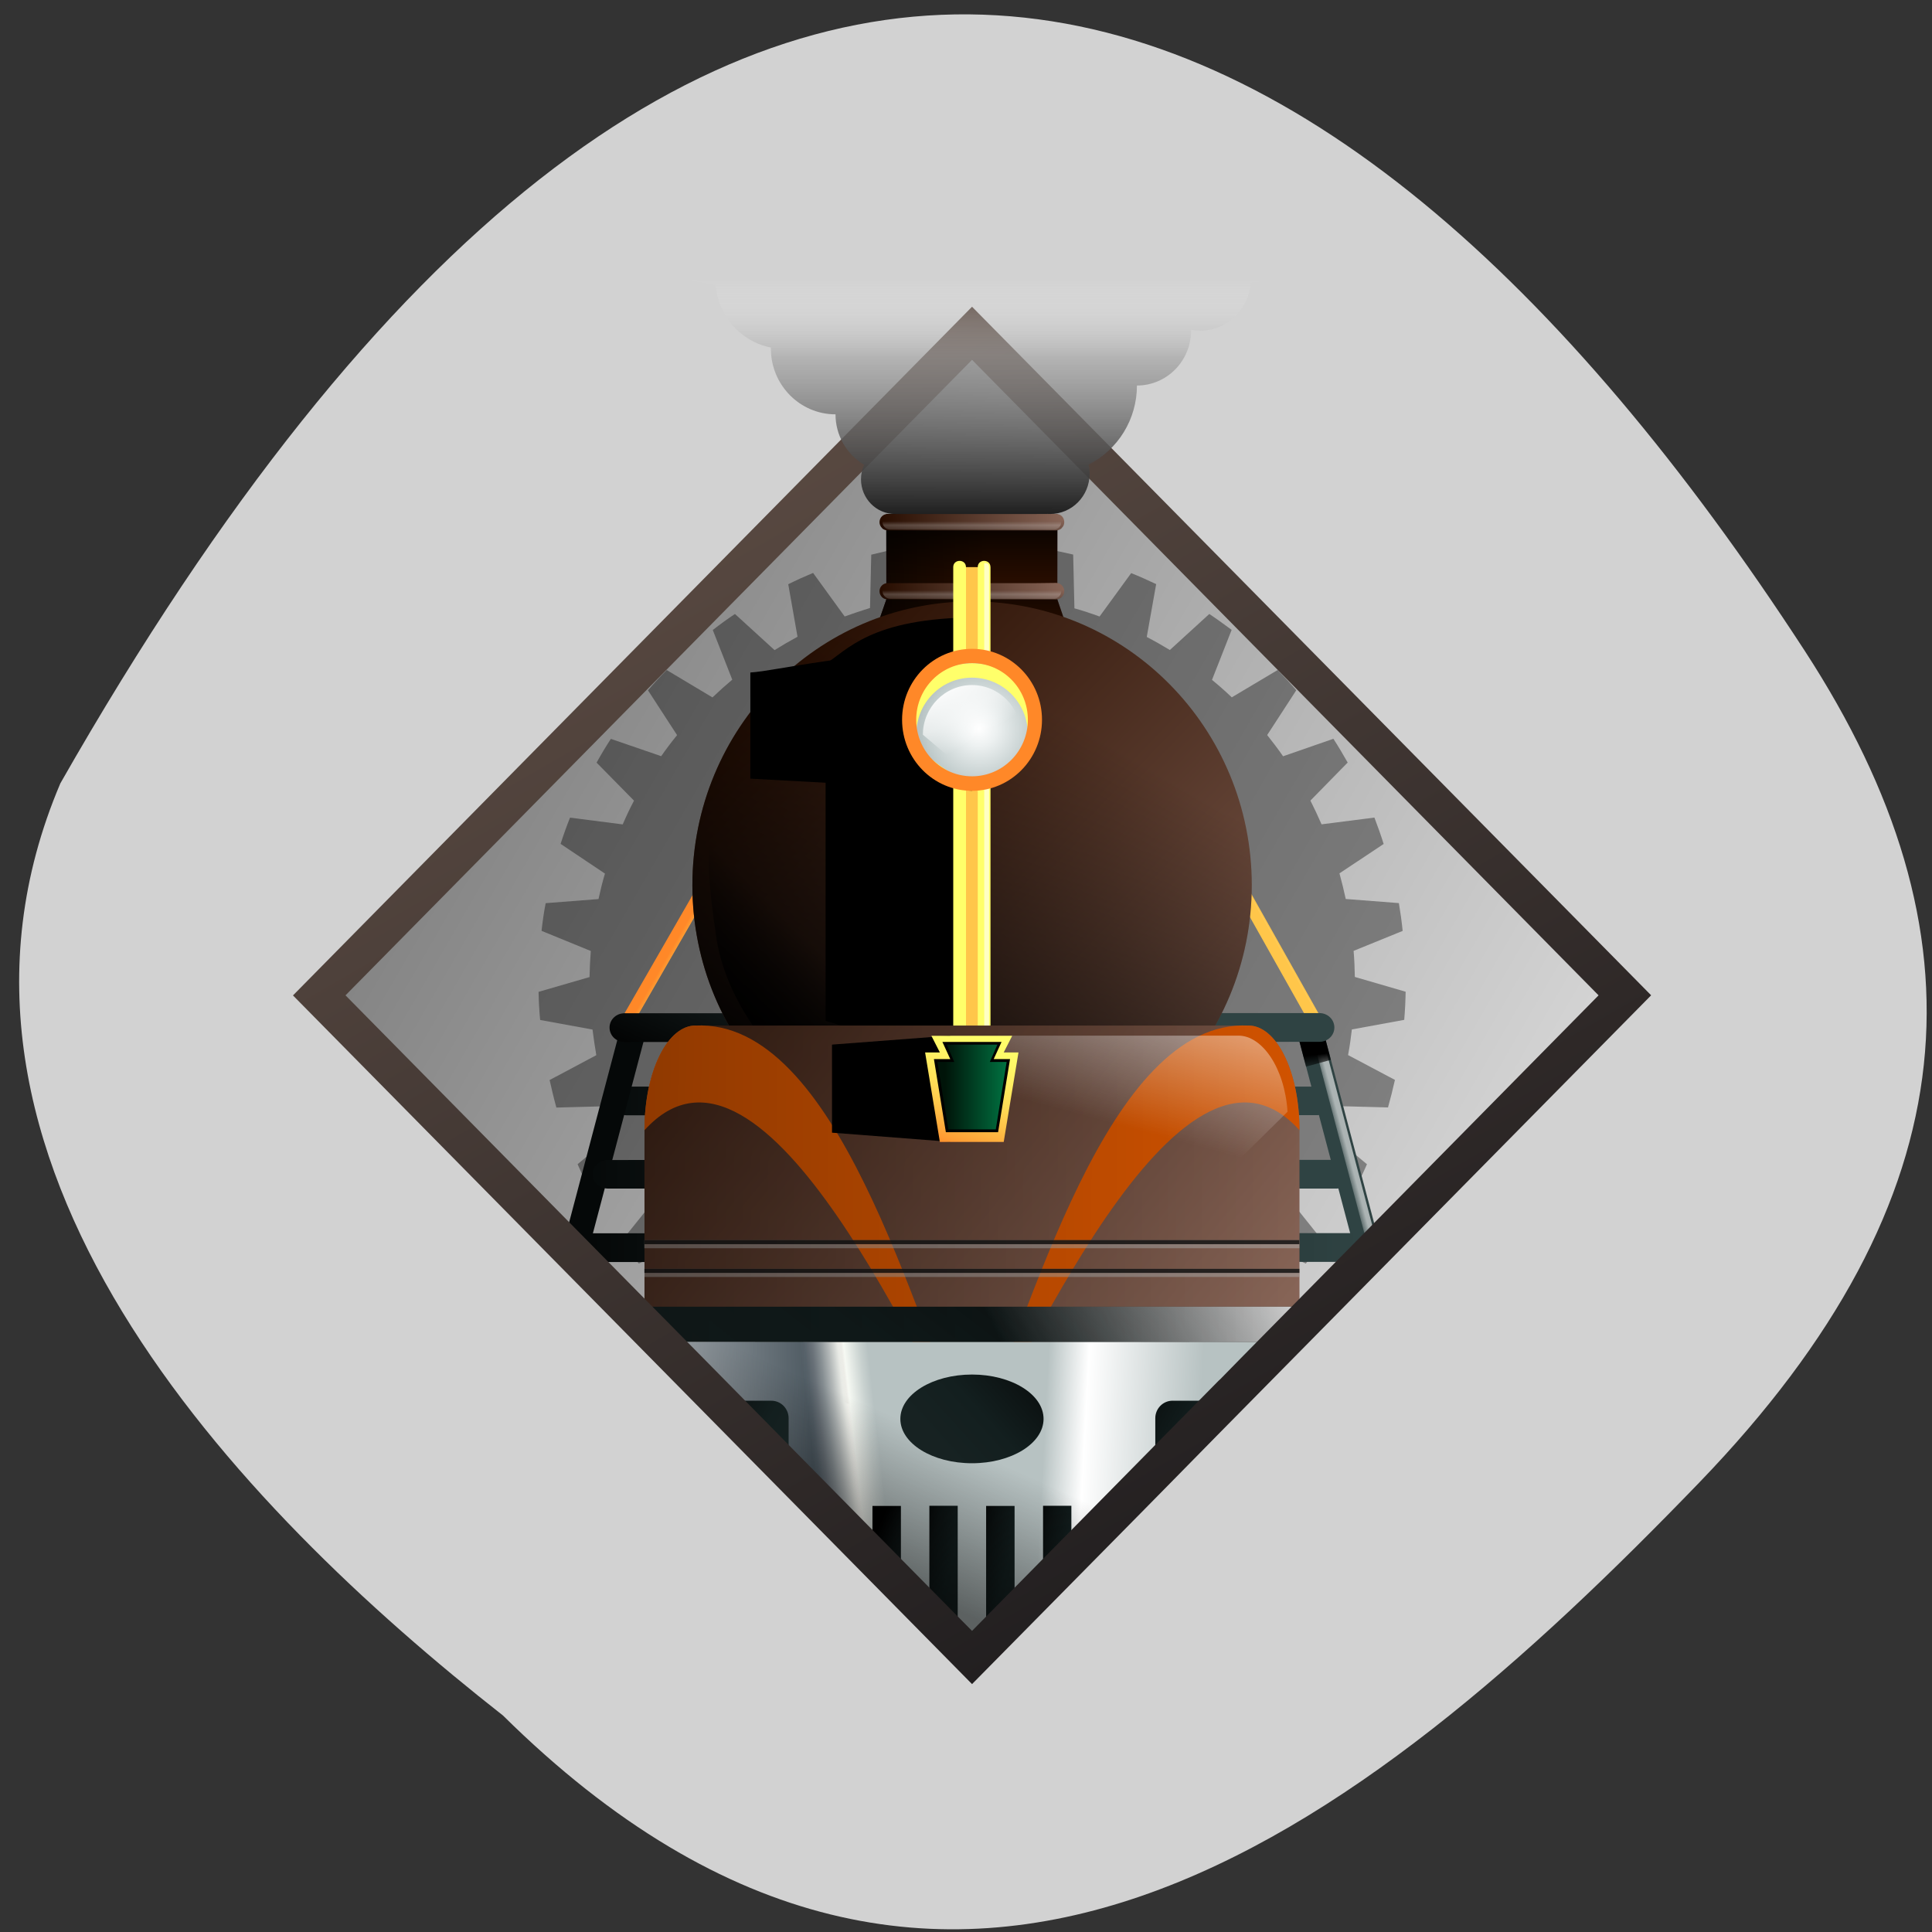 <svg xmlns="http://www.w3.org/2000/svg" viewBox="0 0 48 48" xmlns:xlink="http://www.w3.org/1999/xlink"><rect x="0" y="0" width="48" height="48" fill="#333333" stroke="none"/><defs><path id="u" d="m 22.02 12.773 h 4.25 v 2.121 l 0.18 0.527 h -4.613 l 0.184 -0.527"/><path id="v" d="m 24.15 40.543 l -7.133 -6.344 v -0.863 h 14.262 v 0.863"/><linearGradient id="Z" gradientUnits="userSpaceOnUse" x1="983.75" y1="1728.19" x2="1132" y2="1666.43" gradientTransform="matrix(0 -0.021 0.004 0 15.57 60.81)" xlink:href="#U"/><linearGradient id="R" gradientUnits="userSpaceOnUse" x1="537.07" y1="642.66" x2="1511.49" y2="1444.99" gradientTransform="matrix(0.017 0 0 0.017 6.944 6.943)" xlink:href="#C"/><linearGradient id="a" gradientUnits="userSpaceOnUse" x1="912.64" x2="1132" gradientTransform="matrix(0 -0.021 0.004 0 18.394 60.81)" xlink:href="#U"/><linearGradient id="c" gradientUnits="userSpaceOnUse" x1="675.85" y1="1516.32" x2="662.97" y2="1582.62" gradientTransform="matrix(0.039 0 0 0.089 -1.967 -100.79)"><stop offset="0.326" stop-color="#000" stop-opacity="0"/><stop offset="1" stop-color="#000" stop-opacity="0.498"/></linearGradient><linearGradient id="d" gradientUnits="userSpaceOnUse" x1="746.05" y1="1523.25" x2="410.03" y2="1511.55" gradientTransform="matrix(0.039 0 0 0.089 -1.967 -100.79)"><stop offset="0.53" stop-color="#fff" stop-opacity="0"/><stop offset="1" stop-color="#fff" stop-opacity="0.749"/></linearGradient><linearGradient id="b" gradientUnits="userSpaceOnUse" x1="912.64" x2="1132" gradientTransform="matrix(0 -0.021 0.004 0 19.806 60.81)" xlink:href="#U"/><linearGradient id="Y" gradientUnits="userSpaceOnUse" x1="912.64" x2="1132" gradientTransform="matrix(0 -0.021 0.004 0 16.982 60.81)" xlink:href="#U"/><linearGradient id="t" gradientUnits="userSpaceOnUse" x1="912.64" x2="1132" gradientTransform="matrix(0.016 0 0 0.012 7.572 15.1)" xlink:href="#U"/><linearGradient id="X" gradientUnits="userSpaceOnUse" x1="943.28" y1="1653.93" x2="1119.72" y2="995.42" gradientTransform="matrix(0.017 0 0 0.017 6.944 6.943)"><stop offset="0.7" stop-color="#fff" stop-opacity="0"/><stop offset="1" stop-color="#fff" stop-opacity="0.498"/></linearGradient><linearGradient id="T" gradientUnits="userSpaceOnUse" x1="717.48" y1="1517.61" x2="815.04" y2="1529.29" gradientTransform="matrix(0.039 0 0 0.089 -1.967 -100.79)"><stop stop-color="#fff" stop-opacity="0"/><stop offset="0.261" stop-color="#fff"/><stop offset="0.363" stop-color="#fff" stop-opacity="0.863"/><stop offset="1" stop-color="#fff" stop-opacity="0"/></linearGradient><linearGradient id="V" gradientUnits="userSpaceOnUse" x1="752.41" y1="1765.27" x2="1419.46" y2="1506.61" gradientTransform="matrix(0.026 0 0 0.02 -4.183 0.128)"><stop offset="0.528" stop-color="#fff" stop-opacity="0"/><stop offset="1" stop-color="#fff"/></linearGradient><linearGradient id="W" gradientUnits="userSpaceOnUse" x1="530.12" y1="1292.49" x2="1541.02" y2="1296.76" gradientTransform="matrix(0.017 0 0 0.017 6.944 6.943)"><stop stop-color="#000" stop-opacity="0.322"/><stop offset="0.091" stop-color="#000" stop-opacity="0.29"/><stop offset="1" stop-color="#000" stop-opacity="0"/></linearGradient><linearGradient id="U" gradientUnits="userSpaceOnUse" x1="548.31" y1="1627.05" x2="1396.61" y2="1477.47" gradientTransform="matrix(0.022 0 0 0.003 2.661 28.2)"><stop stop-color="#172222"/><stop offset="0.339" stop-color="#131f1f"/><stop offset="0.675" stop-color="#0c1212"/><stop offset="1" stop-color="#000"/></linearGradient><linearGradient id="e" gradientUnits="userSpaceOnUse" x1="912.64" x2="1132" gradientTransform="matrix(0 -0.021 0.008 0 5.179 58.38)" xlink:href="#U"/><linearGradient id="n" gradientUnits="userSpaceOnUse" x1="972.85" x2="1075.27" gradientTransform="matrix(0.017 0 0 0.017 6.944 6.943)"><stop stop-color="#001409"/><stop offset="1" stop-color="#007f49" stop-opacity="0.984"/></linearGradient><linearGradient id="f" gradientUnits="userSpaceOnUse" x1="912.64" x2="1132" gradientTransform="matrix(0 -0.021 0.008 0 15.786 58.38)" xlink:href="#U"/><linearGradient id="o" gradientUnits="userSpaceOnUse" x1="1027.38" y1="97.96" x2="0" y2="41.05" gradientTransform="matrix(0.03 0 0 0.013 -6.695 18.948)" xlink:href="#4"/><linearGradient id="r" gradientUnits="userSpaceOnUse" x1="920.48" y1="435.43" x2="1127.49" y2="722.25" gradientTransform="matrix(0.017 0 0 0.011 52.666 22.952)" xlink:href="#N"/><linearGradient id="s" gradientUnits="userSpaceOnUse" x1="984.06" y1="584.75" x2="1030.13" y2="664" gradientTransform="matrix(0.017 0 0 0.017 6.944 6.943)"><stop stop-color="#fff"/><stop offset="0.548" stop-color="#fff" stop-opacity="0.58"/><stop offset="1" stop-color="#fff" stop-opacity="0"/></linearGradient><linearGradient id="q" gradientUnits="userSpaceOnUse" x1="925.55" y1="435.43" x2="1119.02" y2="722.25" gradientTransform="matrix(0.013 0 0 0.01 18.601 21.332)" xlink:href="#m"/><linearGradient id="m" gradientUnits="userSpaceOnUse" x1="500.97" y1="435.43" x2="379.02" y2="722.25" gradientTransform="matrix(0.013 0 0 0.01 18.601 21.332)"><stop stop-color="#ffff6a"/><stop offset="0.186" stop-color="#fffb69"/><stop offset="0.37" stop-color="#ffee62"/><stop offset="0.553" stop-color="#ffdb56"/><stop offset="0.736" stop-color="#ffbf46"/><stop offset="0.918" stop-color="#ff9c34"/><stop offset="1" stop-color="#ff8828"/></linearGradient><linearGradient id="g" gradientUnits="userSpaceOnUse" x1="1458.81" y1="1796.96" x2="589.19" y2="290.72" gradientTransform="matrix(0.017 0 0 0.017 6.944 6.943)"><stop stop-color="#221f20"/><stop offset="1" stop-color="#5a4a42"/></linearGradient><linearGradient id="l" gradientUnits="userSpaceOnUse" x1="-3091.14" y1="92.21" x2="-2941.09" y2="41.62" gradientTransform="matrix(-0.02 0 0 0.015 -36.841 7.395)" xlink:href="#D"/><linearGradient id="h" gradientUnits="userSpaceOnUse" y1="343.89" x2="0" y2="0" gradientTransform="matrix(0.017 0 0 0.017 6.944 6.943)"><stop stop-color="#1f1f1f"/><stop offset="0.667" stop-color="#a1a1a1" stop-opacity="0.631"/><stop offset="1" stop-color="#fff" stop-opacity="0"/></linearGradient><linearGradient id="j" gradientUnits="userSpaceOnUse" y1="519.8" x2="0" y2="572.39" gradientTransform="matrix(0.008 0 0 0.008 16.335 8.773)" xlink:href="#L"/><linearGradient id="k" gradientUnits="userSpaceOnUse" y1="522.01" x2="0" y2="570.22" gradientTransform="matrix(0.008 0 0 0.008 16.335 8.773)" xlink:href="#M"/><linearGradient id="i" gradientUnits="userSpaceOnUse" x1="1307.34" y1="218.36" x2="1592.6" y2="187.36" gradientTransform="matrix(0.016 0 0 0.016 1.01 9.683)" xlink:href="#C"/><linearGradient id="S" gradientUnits="userSpaceOnUse" x1="568.52" y1="1540.6" x2="608.79" y2="1530.21" gradientTransform="matrix(0.039 0 0 0.089 -1.967 -100.79)"><stop stop-color="#4d5961"/><stop offset="0.069" stop-color="#545f67"/><stop offset="0.168" stop-color="#687077"/><stop offset="0.285" stop-color="#868e92"/><stop offset="0.416" stop-color="#b2b7b7"/><stop offset="0.557" stop-color="#e8eae5"/><stop offset="0.609" stop-color="#fffff9" stop-opacity="0.871"/><stop offset="0.645" stop-color="#f6f9f3"/><stop offset="0.882" stop-color="#c8d1cf"/><stop offset="1" stop-color="#b7c2c2"/></linearGradient><linearGradient id="7" gradientUnits="userSpaceOnUse" x1="1027.38" y1="92.21" x2="1036.3" y2="41.62" gradientTransform="matrix(0.02 -0.005 0.004 0.014 11.713 30.811)" xlink:href="#4"/><linearGradient id="C" gradientUnits="userSpaceOnUse" x1="890.8" y1="642.66" x2="1157.19" y2="1444.99" gradientTransform="matrix(0.016 0 0 0.017 7.806 8.407)"><stop stop-color="#270d00"/><stop offset="1" stop-color="#896658"/></linearGradient><linearGradient id="8" gradientUnits="userSpaceOnUse" x1="1840.88" x2="1871.61" gradientTransform="matrix(0.009 -0.005 0.012 0.021 -6.842 -6.06)"><stop stop-color="#ffc64a"/><stop offset="1" stop-color="#ffff6a"/></linearGradient><linearGradient id="A" gradientUnits="userSpaceOnUse" x1="1840.88" x2="1871.61" gradientTransform="matrix(0.009 0.005 -0.012 0.021 22.656 -25.08)"><stop stop-color="#ff8828"/><stop offset="1" stop-color="#ffc64a"/></linearGradient><linearGradient id="Q" gradientUnits="userSpaceOnUse" x1="1840.88" y1="435.43" x2="1871.61" y2="722.25" gradientTransform="matrix(0.01 0 0 0.036 4.868 -44.997)" xlink:href="#N"/><linearGradient id="9" gradientUnits="userSpaceOnUse" x1="1032.85" x2="1044.46" gradientTransform="matrix(0.009 -0.005 0.035 0.062 11.709 9.632)" xlink:href="#6"/><linearGradient id="6" gradientUnits="userSpaceOnUse" x1="1032.85" x2="1044.46" gradientTransform="matrix(0.02 -0.005 0.013 0.048 8.825 19.875)"><stop stop-color="#fff" stop-opacity="0"/><stop offset="1" stop-color="#fff" stop-opacity="0.6"/></linearGradient><linearGradient id="0" gradientUnits="userSpaceOnUse" x1="312.66" y1="633.14" x2="1735.33" y2="1454.52" gradientTransform="matrix(0.017 0 0 0.017 6.944 6.943)"><stop stop-color="#858585"/><stop offset="1" stop-color="#d4d4d4"/></linearGradient><linearGradient id="5" gradientUnits="userSpaceOnUse" x1="2526.93" y1="1211.29" x2="3720.06" y2="1211.37" gradientTransform="matrix(0.016 0 0 0.015 -25.745 12.861)" xlink:href="#2"/><linearGradient id="1" gradientUnits="userSpaceOnUse" x1="329.16" y1="642.66" x2="1718.83" y2="1444.99" gradientTransform="matrix(0.017 0 0 0.017 6.944 6.943)" xlink:href="#0"/><linearGradient id="3" gradientUnits="userSpaceOnUse" x1="2532.16" x2="3713.5" gradientTransform="matrix(0.015 0 0 0.015 -23.686 11.04)" xlink:href="#2"/><linearGradient id="4" gradientUnits="userSpaceOnUse" x1="1027.38" y1="92.21" x2="1036.3" y2="41.62" gradientTransform="matrix(0.02 0.005 -0.003 0.013 -4.884 19.588)"><stop offset="0.326" stop-color="#000" stop-opacity="0"/><stop offset="1" stop-color="#000"/></linearGradient><linearGradient id="2" gradientUnits="userSpaceOnUse" x1="2533.31" x2="3716.54" gradientTransform="matrix(0.014 0 0 0.015 -21.17 9.217)"><stop stop-color="#050808"/><stop offset="1" stop-color="#2f4343"/></linearGradient><linearGradient id="B" gradientUnits="userSpaceOnUse" x1="902.21" y1="1323.23" x2="1064.26" y2="974.64" gradientTransform="matrix(0.017 0 0 0.017 6.944 6.943)"><stop stop-color="#000"/><stop offset="1" stop-color="#2f4343"/></linearGradient><linearGradient id="D" gradientUnits="userSpaceOnUse" x1="782.62" y1="333.48" x2="1176.29" y2="318.66" gradientTransform="matrix(0.016 0 0 0.017 7.806 8.407)"><stop stop-color="#000"/><stop offset="0.674" stop-color="#000" stop-opacity="0"/></linearGradient><linearGradient id="K" gradientUnits="userSpaceOnUse" x1="1307.34" y1="218.36" x2="1592.6" y2="187.36" gradientTransform="matrix(0.016 0 0 0.016 1.01 11.399)" xlink:href="#C"/><linearGradient id="M" gradientUnits="userSpaceOnUse" y1="522.01" x2="0" y2="570.22" gradientTransform="matrix(0.008 0 0 0.008 16.335 10.489)"><stop stop-color="#fff" stop-opacity="0"/><stop offset="0.261" stop-color="#fff" stop-opacity="0.223"/><stop offset="0.363" stop-color="#fff" stop-opacity="0.187"/><stop offset="1" stop-color="#fff" stop-opacity="0"/></linearGradient><linearGradient id="O" gradientUnits="userSpaceOnUse" x1="-3091.14" y1="92.21" x2="-2941.09" y2="41.62" gradientTransform="matrix(-0.037 0 0 0.02 -89.31 -8.29)" xlink:href="#D"/><linearGradient id="P" gradientUnits="userSpaceOnUse" x1="1032.85" x2="1044.46" gradientTransform="matrix(0.01 0 0 0.107 13.919 -10.58)" xlink:href="#6"/><linearGradient id="N" gradientUnits="userSpaceOnUse" x1="1840.88" y1="435.43" x2="1871.61" y2="722.25" gradientTransform="matrix(0.01 0 0 0.036 5.472 -44.997)"><stop stop-color="#ff8828"/><stop offset="0.083" stop-color="#ff9c34"/><stop offset="0.264" stop-color="#ffbf46"/><stop offset="0.447" stop-color="#ffdb56"/><stop offset="0.63" stop-color="#ffee62"/><stop offset="0.814" stop-color="#fffb69"/><stop offset="1" stop-color="#ffff6a"/></linearGradient><linearGradient id="L" gradientUnits="userSpaceOnUse" y1="519.8" x2="0" y2="572.39" gradientTransform="matrix(0.008 0 0 0.008 16.335 10.489)"><stop stop-color="#000" stop-opacity="0"/><stop offset="0.902" stop-color="#000" stop-opacity="0.29"/><stop offset="1" stop-color="#000" stop-opacity="0.322"/></linearGradient><linearGradient id="E" gradientUnits="userSpaceOnUse" y1="361.76" x2="0" y2="482.99" gradientTransform="matrix(0.016 0 0 0.017 7.806 8.407)"><stop stop-color="#000" stop-opacity="0"/><stop offset="0.067" stop-color="#000" stop-opacity="0.498"/><stop offset="0.534" stop-color="#000" stop-opacity="0"/></linearGradient><linearGradient id="F" gradientUnits="userSpaceOnUse" y1="274.21" x2="0" y2="390.72" gradientTransform="matrix(0.016 0 0 0.017 7.806 8.407)"><stop stop-color="#000" stop-opacity="0.749"/><stop offset="0.674" stop-color="#000" stop-opacity="0"/></linearGradient><linearGradient id="J" gradientUnits="userSpaceOnUse" x1="-3091.14" y1="92.21" x2="-2941.09" y2="41.62" gradientTransform="matrix(-0.025 0 0 0.076 -53.618 -80.7)" xlink:href="#D"/><linearGradient id="G" gradientUnits="userSpaceOnUse" x1="610.3" y1="642.66" x2="1437.67" y2="1444.99" gradientTransform="matrix(0.017 0 0 0.017 6.944 6.943)" xlink:href="#C"/><linearGradient id="H" gradientUnits="userSpaceOnUse" x1="1022.3" y1="988.39" x2="806.63" y2="1204.06" gradientTransform="matrix(0.017 0 0 0.017 6.944 6.943)"><stop offset="0.53" stop-color="#000" stop-opacity="0"/><stop offset="1" stop-color="#000"/></linearGradient><linearGradient id="I" gradientUnits="userSpaceOnUse" x1="1230.88" y1="524.64" x2="817.13" y2="1241.29" gradientTransform="matrix(0.017 0 0 0.017 6.944 6.943)"><stop offset="0.172" stop-color="#000" stop-opacity="0"/><stop offset="0.995" stop-color="#000" stop-opacity="0.992"/><stop offset="1" stop-color="#000"/></linearGradient><radialGradient id="p" gradientUnits="userSpaceOnUse" cx="1022.12" cy="656.34" r="87.4" gradientTransform="matrix(0.017 0 0 0.017 6.944 6.943)"><stop stop-color="#fff"/><stop offset="0.295" stop-color="#edf1f1"/><stop offset="0.878" stop-color="#c1cccc"/><stop offset="1" stop-color="#b7c2c2"/></radialGradient></defs><path d="m 12.492 42.617 c 11.09 10.961 21.316 2.934 29.727 -5.785 c 6.844 -7.098 7.156 -13.684 2.621 -20.66 c -11.852 -18.227 -27.23 -24.98 -43.34 3.289 c -3.965 9.32 4.41 17.992 10.996 23.16" fill="#d2d2d2"/><path d="m 40.08 24.734 l -9.09 9.223 l -0.527 0.535 l -0.051 0.047 l -6.266 6.359 l -0.41 -0.418 l -2.961 -3 l -0.027 -0.027 l -0.895 -0.906 l -1.52 -1.543 h -0.004 l -0.426 -0.434 l -0.121 -0.121 c 0 0 0 0 0 -0.004 l -0.523 -0.531 l -0.082 -0.082 l -1.168 -1.188 l -0.355 -0.359 l -7.441 -7.547 l 15.934 -16.16" fill="url(#0)"/><path d="m 39.715 24.734 l -8.883 9.01 l -0.512 0.523 l -0.051 0.047 l -6.121 6.211 l -0.402 -0.406 l -2.891 -2.934 l -0.027 -0.027 l -0.875 -0.887 v -0.004 l -1.484 -1.504 l -0.418 -0.422 l -0.117 -0.121 l -0.512 -0.52 l -0.082 -0.082 l -1.141 -1.16 l -0.348 -0.348 c 0 0 0 0 0 -0.004 l -7.27 -7.371 l 15.566 -15.789" fill="url(#1)"/><path d="m 24.15 13.469 c -0.109 0.004 -0.223 0.008 -0.336 0.012 l -0.297 1.301 c -0.219 0.016 -0.438 0.043 -0.656 0.074 l -0.555 -1.223 c -0.223 0.043 -0.441 0.094 -0.66 0.148 l -0.031 1.324 c -0.211 0.066 -0.422 0.137 -0.629 0.211 l -0.785 -1.082 c -0.207 0.086 -0.414 0.18 -0.617 0.281 l 0.23 1.305 c -0.195 0.105 -0.383 0.215 -0.57 0.332 l -0.984 -0.898 c -0.188 0.125 -0.371 0.258 -0.551 0.398 l 0.484 1.234 c -0.168 0.141 -0.332 0.289 -0.492 0.441 l -1.137 -0.68 c -0.16 0.16 -0.316 0.328 -0.465 0.504 l 0.723 1.113 c -0.137 0.168 -0.27 0.344 -0.395 0.523 l -1.25 -0.43 c -0.125 0.191 -0.242 0.387 -0.355 0.59 l 0.93 0.945 c -0.102 0.191 -0.195 0.391 -0.281 0.59 l -1.309 -0.168 c -0.086 0.215 -0.164 0.434 -0.234 0.652 l 1.102 0.738 c -0.063 0.207 -0.113 0.418 -0.16 0.633 l -1.313 0.102 c -0.043 0.227 -0.078 0.457 -0.102 0.688 l 1.223 0.5 c -0.016 0.215 -0.027 0.43 -0.031 0.648 l -1.266 0.367 c 0.004 0.234 0.016 0.469 0.039 0.699 l 1.301 0.238 c 0.027 0.215 0.059 0.426 0.094 0.637 l -1.16 0.617 c 0.051 0.227 0.105 0.457 0.168 0.684 l 1.324 -0.035 c 0.066 0.203 0.141 0.402 0.219 0.598 l -1.016 0.844 c 0.094 0.215 0.195 0.43 0.305 0.637 l 1.289 -0.301 c 0.102 0.18 0.211 0.363 0.328 0.539 l -0.828 1.031 c 0.137 0.191 0.277 0.379 0.426 0.563 l 1.203 -0.559 c 0.137 0.156 0.277 0.309 0.426 0.457 l -0.605 1.184 c 0.172 0.16 0.348 0.316 0.531 0.465 l 1.063 -0.793 c 0.168 0.125 0.336 0.246 0.508 0.359 l -0.359 1.285 c 0.199 0.121 0.406 0.238 0.613 0.348 l 0.887 -0.996 c 0.188 0.09 0.375 0.172 0.566 0.25 l -0.098 1.328 c 0.223 0.082 0.445 0.152 0.672 0.215 l 0.672 -1.152 c 0.199 0.051 0.398 0.09 0.602 0.129 l 0.168 1.324 c 0.23 0.031 0.465 0.055 0.699 0.074 l 0.43 -1.266 c 0.102 0.004 0.203 0.012 0.305 0.016 c 0.105 -0.004 0.207 -0.008 0.313 -0.012 l 0.426 1.27 c 0.234 -0.02 0.469 -0.047 0.699 -0.082 l 0.168 -1.316 c 0.203 -0.039 0.402 -0.082 0.602 -0.137 l 0.676 1.164 c 0.227 -0.066 0.449 -0.141 0.668 -0.223 l -0.098 -1.324 c 0.191 -0.078 0.379 -0.164 0.566 -0.258 l 0.891 1 c 0.207 -0.113 0.41 -0.23 0.609 -0.355 l -0.359 -1.277 c 0.172 -0.117 0.34 -0.238 0.508 -0.367 l 1.07 0.797 c 0.18 -0.148 0.355 -0.305 0.523 -0.469 l -0.602 -1.176 c 0.145 -0.148 0.285 -0.305 0.422 -0.465 l 1.207 0.563 c 0.148 -0.184 0.289 -0.371 0.422 -0.563 l -0.824 -1.031 c 0.113 -0.18 0.223 -0.359 0.328 -0.543 l 1.289 0.301 c 0.109 -0.207 0.211 -0.418 0.305 -0.633 l -1.016 -0.844 c 0.078 -0.199 0.148 -0.398 0.215 -0.602 l 1.324 0.035 c 0.063 -0.227 0.121 -0.453 0.172 -0.684 l -1.164 -0.617 c 0.039 -0.211 0.07 -0.426 0.094 -0.637 l 1.301 -0.238 c 0.02 -0.234 0.031 -0.465 0.035 -0.699 l -1.262 -0.367 c -0.004 -0.219 -0.012 -0.434 -0.031 -0.648 l 1.219 -0.496 c -0.023 -0.23 -0.055 -0.461 -0.094 -0.691 l -1.32 -0.102 c -0.047 -0.215 -0.098 -0.426 -0.156 -0.637 l 1.098 -0.73 c -0.07 -0.223 -0.148 -0.441 -0.23 -0.656 l -1.313 0.168 c -0.086 -0.199 -0.18 -0.398 -0.277 -0.59 l 0.926 -0.945 c -0.113 -0.199 -0.23 -0.398 -0.355 -0.59 l -1.25 0.434 c -0.125 -0.18 -0.258 -0.355 -0.395 -0.527 l 0.723 -1.113 c -0.148 -0.172 -0.305 -0.34 -0.461 -0.504 l -1.141 0.68 c -0.16 -0.152 -0.324 -0.297 -0.492 -0.434 l 0.488 -1.242 c -0.184 -0.137 -0.367 -0.27 -0.555 -0.395 l -0.98 0.895 c -0.188 -0.113 -0.379 -0.223 -0.574 -0.324 l 0.234 -1.313 c -0.207 -0.098 -0.414 -0.191 -0.621 -0.273 l -0.785 1.078 c -0.203 -0.074 -0.414 -0.145 -0.625 -0.203 l -0.031 -1.336 c -0.223 -0.051 -0.441 -0.098 -0.664 -0.141 l -0.551 1.219 c -0.219 -0.031 -0.434 -0.055 -0.652 -0.07 l -0.301 -1.301 c -0.113 -0.008 -0.227 -0.016 -0.34 -0.02" fill-opacity="0.373"/><path d="m 32.719 26.996 h -17.14 c -0.203 0 -0.367 0.16 -0.367 0.359 c 0 0.195 0.164 0.355 0.367 0.355 l 17.14 -0.004 c 0.203 0 0.367 -0.16 0.367 -0.355 c 0 -0.199 -0.164 -0.355 -0.367 -0.355" fill="url(#2)"/><path d="m 16.13 25.344 l -1.477 5.59 c -0.035 -0.012 -0.066 -0.023 -0.102 -0.031 c -0.063 -0.02 -0.125 -0.039 -0.188 -0.055 c -0.109 -0.031 -0.219 -0.059 -0.328 -0.082 l 1.477 -5.59" fill="#050808"/><path d="m 33.2 28.816 l -18.09 0.004 c -0.215 0 -0.387 0.16 -0.387 0.355 c 0 0.195 0.172 0.355 0.387 0.355 h 18.09 c 0.215 0 0.387 -0.16 0.387 -0.359 c 0 -0.195 -0.172 -0.355 -0.387 -0.355" fill="url(#3)"/><path d="m 15.375 25.711 l 0.617 0.168 l -0.164 0.617 l -0.617 -0.168" fill="url(#4)"/><path d="m 32.762 25.18 l 1.441 5.445 c -0.035 0.008 -0.07 0.016 -0.105 0.023 c -0.063 0.016 -0.125 0.031 -0.188 0.047 c -0.109 0.031 -0.219 0.063 -0.324 0.098 l -1.441 -5.445" fill="#2f4343"/><path d="m 33.582 30.637 l -18.867 0.004 c -0.227 0 -0.406 0.16 -0.406 0.359 c 0 0.195 0.18 0.355 0.406 0.355 l 18.867 -0.004 c 0.227 0 0.406 -0.16 0.406 -0.355 c 0 -0.199 -0.18 -0.359 -0.406 -0.359" fill="url(#5)"/><path d="m 32.762 25.398 l 1.371 5.195 l -0.238 0.039 l -1.391 -5.262" fill="url(#6)"/><path d="m 32.28 25.859 l 0.617 -0.168 l 0.168 0.641 l -0.617 0.168" fill="url(#7)"/><path d="m 21.19 15.965 c -0.004 0 -0.012 0 -0.02 0.004 c 0.008 -0.004 0.016 -0.004 0.02 -0.004"/><path d="m 28.992 18.48 l 3.77 6.703 c -0.016 0.004 -0.031 0.012 -0.047 0.02 c -0.027 0.016 -0.055 0.031 -0.082 0.047 c -0.051 0.027 -0.098 0.059 -0.141 0.09 l -3.77 -6.699" fill="url(#8)"/><path d="m 32.773 25.27 l -0.121 0.027 l -3.785 -6.73 l 0.168 0.063" fill="url(#9)"/><path d="m 19.621 18.672 l -3.836 6.664 c -0.012 -0.012 -0.027 -0.023 -0.043 -0.031 c -0.023 -0.02 -0.051 -0.035 -0.078 -0.051 c -0.047 -0.031 -0.098 -0.055 -0.148 -0.078 l 3.836 -6.664" fill="url(#A)"/><path d="m 32.781 25.17 l -17.266 0.004 c -0.207 0 -0.371 0.16 -0.371 0.355 c 0 0.199 0.164 0.359 0.371 0.359 l 17.266 -0.004 c 0.207 0 0.371 -0.16 0.371 -0.355 c 0 -0.199 -0.164 -0.359 -0.371 -0.359" fill="url(#B)"/><use fill="url(#C)" xlink:href="#u"/><use fill="url(#D)" xlink:href="#u"/><use fill="url(#E)" xlink:href="#u"/><use fill="url(#F)" xlink:href="#u"/><path d="m 31.1 21.992 c 0 3.895 -3.109 7.05 -6.949 7.05 c -3.84 0 -6.949 -3.156 -6.949 -7.05 c 0 -3.895 3.109 -7.05 6.949 -7.05 c 3.84 0 6.949 3.156 6.949 7.05" fill="url(#G)"/><path d="m 17.785 23.21 c 0.422 3.262 4.98 6.844 9.06 4.836 c -3.402 -1.262 -5.637 -5.582 -5.531 -7.113 c -0.934 -1.688 -1.789 -1.77 -2.496 -1.273 c -0.637 0.449 -1.613 -0.191 -1.031 3.551" fill="url(#H)"/><path d="m 31.1 21.992 c 0 3.895 -3.109 7.05 -6.949 7.05 c -3.84 0 -6.949 -3.156 -6.949 -7.05 c 0 -3.895 3.109 -7.05 6.949 -7.05 c 3.84 0 6.949 3.156 6.949 7.05" fill="url(#I)"/><path d="m 24.289 15.34 c -2.691 0 -3.262 0.848 -3.777 1.148 v 8.875 l 3.781 1.148" fill="url(#J)"/><path d="m 25.734 14.488 h -3.684 c -0.109 0 -0.199 0.09 -0.199 0.199 c 0 0.059 0.023 0.105 0.059 0.145 c 0.008 0.008 0.02 0.016 0.027 0.023 c 0.035 0.023 0.07 0.035 0.113 0.035 h 4.191 c 0.027 0 0.047 -0.004 0.07 -0.012 c 0.008 -0.004 0.012 -0.004 0.016 -0.008 c 0.008 -0.004 0.012 -0.008 0.02 -0.012 c 0.008 -0.004 0.016 -0.008 0.023 -0.016 c 0.004 -0.004 0.008 -0.008 0.012 -0.012 c 0.039 -0.039 0.059 -0.086 0.059 -0.145 c 0 -0.109 -0.086 -0.199 -0.199 -0.203" fill="url(#K)"/><path d="m 26.441 14.688 c 0 0.059 -0.02 0.105 -0.059 0.145 c -0.004 0.004 -0.008 0.008 -0.012 0.012 c -0.008 0.008 -0.016 0.012 -0.023 0.016 c -0.008 0.004 -0.012 0.008 -0.02 0.012 c -0.004 0.004 -0.008 0.004 -0.016 0.008 c -0.023 0.008 -0.043 0.012 -0.07 0.012 h -4.191 c -0.043 0 -0.082 -0.012 -0.113 -0.035 c -0.008 -0.008 -0.02 -0.016 -0.027 -0.023 c -0.035 -0.039 -0.059 -0.086 -0.059 -0.145 c 0 -0.109 0.09 -0.199 0.199 -0.199 h 0.188 v -0.004 h 3.848 v 0.004 h 0.156 c 0.113 0 0.199 0.09 0.199 0.199" fill="url(#L)"/><path d="m 26.367 14.688 c 0 0.102 -0.086 0.188 -0.191 0.188 h -4.055 c -0.105 0 -0.195 -0.086 -0.195 -0.188 c 0 -0.102 0.09 -0.184 0.195 -0.184 h 4.055 c 0.105 0 0.191 0.082 0.191 0.184" fill="url(#M)"/><path d="m 23.973 14.09 h 0.344 v 11.48 h -0.344" fill="#ffc64a"/><path d="m 24.609 14.09 v 11.453 c -0.02 -0.004 -0.035 -0.004 -0.055 -0.008 c -0.031 -0.004 -0.063 -0.004 -0.094 -0.004 c -0.055 0 -0.113 0.004 -0.168 0.016 v -11.457 c 0 -0.207 0.316 -0.207 0.316 0" fill="url(#N)"/><path d="m 24.15 16.13 c -3.063 0.063 -4.848 0.539 -5.508 0.578 v 2.637 l 5.508 0.301" fill="url(#O)"/><path d="m 24.453 13.992 c 0.117 0 0.121 0.039 0.121 0.152 v 11.516 l -0.121 -0.055" fill="url(#P)"/><path d="m 24 14.09 v 11.453 c -0.02 -0.004 -0.035 -0.004 -0.055 -0.008 c -0.031 -0.004 -0.063 -0.004 -0.094 -0.004 c -0.055 0 -0.113 0.004 -0.168 0.016 v -11.457 c 0 -0.207 0.316 -0.207 0.316 0" fill="url(#Q)"/><path d="m 17.277 25.48 h 13.742 c 0.703 0 1.266 1.16 1.266 2.602 v 5.254 h -16.273 c 0 0 0 -5.254 0 -5.254 c 0 -1.441 0.563 -2.602 1.266 -2.602" fill="url(#R)"/><g fill="#d45400"><path d="m 17.277 25.48 c 3.504 -0.172 5.422 7.152 6.871 10.57 c -1.082 -1.598 -5.129 -11.297 -8.137 -7.969 c 0.004 -1.527 0.598 -2.602 1.266 -2.602"/><path d="m 31.02 25.48 c -3.504 -0.172 -5.422 7.152 -6.871 10.57 c 1.082 -1.598 5.129 -11.297 8.137 -7.969 c -0.004 -1.527 -0.598 -2.602 -1.266 -2.602"/></g><path d="m 24.13 40.883 l -7.109 -6.844 v -0.703 h 14.262 v 0.773 l -3.496 3.293" fill="url(#S)"/><use fill="url(#T)" xlink:href="#v"/><path d="m 16.01 33.34 c 0 0 0 -0.488 0 -0.875 h 16.273 v 0.875" fill="url(#U)"/><path d="m 16.01 30.809 h 16.273 v 0.203 h -16.273" fill="#b2b2b2" fill-opacity="0.498"/><path d="m 16.01 30.809 h 16.273 v 0.102 h -16.273" fill-opacity="0.749"/><path d="m 16.01 31.523 h 16.273 v 0.203 h -16.273" fill="#b2b2b2" fill-opacity="0.498"/><path d="m 16.01 31.523 h 16.273 v 0.102 h -16.273" fill-opacity="0.749"/><path d="m 31.391 33.34 h -7.41 v -0.875 h 8.305" fill="url(#V)"/><path d="m 17.277 25.48 h 13.742 c 0.703 0 1.266 1.16 1.266 2.602 v 5.254 h -16.273 c 0 0 0 -5.254 0 -5.254 c 0 -1.441 0.563 -2.602 1.266 -2.602" fill="url(#W)"/><path d="m 25.02 29.816 l -1.418 -4.086 h 7.168 c 0.582 0 1.145 0.789 1.219 1.891 l -2.93 2.891 l -2.5 3.074 c -8.129 0.906 -1.539 -3.77 -1.539 -3.77" fill="url(#X)"/><path d="m 23.09 39.684 v -2.273 c 0 0 0.156 0 0.352 0 c 0.195 0 0.352 0 0.352 0 v 2.945" fill="url(#Y)"/><path d="m 21.676 38.16 v -0.746 c 0 0 0.156 0 0.355 0 c 0.195 0 0.352 0 0.352 0 v 1.508" fill="url(#Z)"/><path d="m 24.5 40.36 v -2.945 c 0 0 0.156 0 0.352 0 c 0.195 0 0.355 0 0.355 0 v 2.273" fill="url(#a)"/><path d="m 25.914 38.926 v -1.516 c 0 0 0.156 0 0.352 0 c 0.195 0 0.352 0 0.352 0 v 0.801" fill="url(#b)"/><use fill="url(#c)" xlink:href="#v"/><use fill="url(#d)" xlink:href="#v"/><path d="m 18.1 35.34 v -0.105 c 0 -0.238 0.191 -0.434 0.426 -0.434 h 0.641 c 0.234 0 0.426 0.195 0.426 0.434 v 0.77 c 0 0.242 -0.262 0.609 -0.426 0.438 l -0.641 -0.664 c -0.164 -0.176 -0.426 -0.195 -0.426 -0.438" fill="url(#e)"/><path d="m 28.703 36.05 v -0.816 c 0 -0.238 0.191 -0.434 0.43 -0.434 h 0.637 c 0.238 0 0.43 0.195 0.43 0.434 v 0.223 c 0 0.238 -0.254 0.27 -0.43 0.434 l -0.637 0.594 c -0.176 0.164 -0.43 -0.191 -0.43 -0.434" fill="url(#f)"/><path d="m 24.15 7.621 l -16.871 17.11 l 16.871 17.11 l 4.266 -4.324 l 0.75 -0.762 l 1.055 -1.074 l 10.801 -10.953 m -10.188 9.01 l -0.512 0.523 l -0.051 0.047 l -6.121 6.211 l -0.402 -0.406 l -3.793 -3.848 l -1.484 -1.508 l -0.535 -0.543 l -0.512 -0.52 l -1.57 -1.59 l -7.27 -7.375 l 15.566 -15.789 l 15.566 15.789" fill="url(#g)"/><path d="m 19.473 5.223 c -0.938 0 -1.699 0.77 -1.699 1.723 h -1.219 c 0.414 0 0.824 0.047 1.227 0.137 c 0.063 0.773 0.625 1.406 1.371 1.551 c 0 0.012 0 0.023 0 0.031 c 0 0.898 0.719 1.629 1.605 1.629 c 0 0.516 0.27 0.992 0.711 1.254 c -0.051 0.113 -0.078 0.234 -0.078 0.359 c 0 0.477 0.379 0.863 0.848 0.863 c 0.008 0 0.012 0 0.016 0 v 0.035 h 0.023 c 0 0.004 0 0.012 0 0.016 h 0.004 v -0.016 h 3.742 v -0.039 c 0.02 0.004 0.039 0.004 0.063 0.004 c 0.543 0 0.984 -0.445 0.984 -1 c 0 -0.078 -0.008 -0.152 -0.027 -0.227 c 0.738 -0.371 1.203 -1.133 1.203 -1.965 c 0.742 0 1.344 -0.609 1.344 -1.363 c 0 -0.008 0 -0.016 0 -0.023 c 0.074 0.016 0.152 0.023 0.23 0.023 c 0.664 0 1.211 -0.523 1.25 -1.195 c 0.203 -0.027 0.41 -0.039 0.617 -0.043 h -0.613 c 0 -0.012 0 -0.023 0 -0.031 c 0 -0.703 -0.563 -1.273 -1.254 -1.273 c -0.672 0 -1.223 0.539 -1.25 1.223 c -0.105 -0.027 -0.215 -0.039 -0.324 -0.043 c -0.191 0.004 -0.383 0.043 -0.555 0.125 h -1.668 v -0.031 h -4.855 c 0 -0.953 -0.758 -1.723 -1.695 -1.723 m 12.215 1.754 c 0.02 0 0.043 0.004 0.066 0.004 v -0.004 m -15.199 -0.031 h -0.066 c 0.023 0 0.047 0 0.066 0" fill="url(#h)"/><path d="m 25.734 12.77 h -3.684 c -0.109 0 -0.199 0.09 -0.199 0.203 c 0 0.055 0.023 0.105 0.059 0.141 c 0.008 0.012 0.02 0.02 0.027 0.027 c 0.035 0.02 0.07 0.035 0.113 0.035 h 4.191 c 0.027 0 0.047 -0.008 0.07 -0.012 v -0.004 c 0.008 0 0.012 -0.004 0.016 -0.004 c 0.008 -0.004 0.012 -0.008 0.02 -0.012 c 0.008 -0.004 0.016 -0.012 0.023 -0.016 c 0.004 -0.004 0.008 -0.008 0.012 -0.016 c 0.039 -0.035 0.059 -0.086 0.059 -0.141 c 0 -0.113 -0.086 -0.203 -0.199 -0.203" fill="url(#i)"/><path d="m 26.441 12.973 c 0 0.055 -0.02 0.105 -0.059 0.141 c -0.004 0.008 -0.008 0.012 -0.012 0.016 c -0.008 0.004 -0.016 0.012 -0.023 0.016 c -0.008 0.004 -0.012 0.008 -0.02 0.012 c -0.004 0 -0.008 0.004 -0.016 0.004 v 0.004 c -0.023 0.008 -0.043 0.012 -0.07 0.012 h -4.191 c -0.043 0 -0.082 -0.016 -0.113 -0.035 c -0.008 -0.008 -0.02 -0.016 -0.027 -0.027 c -0.035 -0.035 -0.059 -0.086 -0.059 -0.141 c 0 -0.113 0.09 -0.203 0.199 -0.203 h 4.191 c 0.113 0 0.199 0.09 0.199 0.203" fill="url(#j)"/><path d="m 26.367 12.973 c 0 0.102 -0.086 0.184 -0.191 0.184 h -4.055 c -0.105 0 -0.195 -0.082 -0.195 -0.184 c 0 -0.102 0.09 -0.184 0.195 -0.184 h 0.184 v -0.004 h 3.715 v 0.004 h 0.156 c 0.105 0 0.191 0.082 0.191 0.184" fill="url(#k)"/><path d="m 23.605 25.73 l -2.934 0.223 v 2.188 l 2.934 0.227" fill="url(#l)"/><path d="m 23.14 25.734 l 0.211 0.414 h -0.367 l 0.367 2.223 h 1.586 l 0.367 -2.223 h -0.367 l 0.211 -0.414" fill="url(#m)"/><path d="m 23.414 25.887 l 0.195 0.426 h -0.406 l 0.297 1.816 h 1.297 l 0.297 -1.816 h -0.406 l 0.195 -0.426"/><path d="m 23.52 25.953 l 0.188 0.43 h -0.418 l 0.27 1.676 h 1.18 l 0.27 -1.676 h -0.418 l 0.188 -0.43" fill="url(#n)" fill-rule="evenodd"/><path d="m 23.688 19.508 h 0.922 v 0.602 h -0.922" fill="url(#o)"/><path d="m 25.617 17.883 c 0 0.824 -0.656 1.488 -1.469 1.488 c -0.813 0 -1.469 -0.664 -1.469 -1.488 c 0 -0.82 0.656 -1.488 1.469 -1.488 c 0.813 0 1.469 0.668 1.469 1.488" fill="url(#p)"/><path d="m 24.15 16.477 c -0.961 0 -1.652 0.793 -1.652 1.77 c 1.117 1.176 2.277 1.922 3.25 -0.02 c 0 -0.973 -0.637 -1.75 -1.598 -1.75 m 0 0.359 c 0.766 0 1.387 0.629 1.387 1.406 c 0 0.777 -0.613 1.133 -1.375 1.133 c -0.766 0 -1.398 -0.355 -1.398 -1.133 c 0 -0.777 0.621 -1.406 1.387 -1.406" fill="url(#q)"/><path d="m 24.15 16.12 c -0.961 0 -1.738 0.789 -1.738 1.762 c 0 0.977 0.777 1.766 1.738 1.766 c 0.961 0 1.738 -0.789 1.738 -1.766 c 0 -0.973 -0.777 -1.762 -1.738 -1.762 m 0 0.355 c 0.766 0 1.387 0.629 1.387 1.406 c 0 0.777 -0.621 1.406 -1.387 1.406 c -0.766 0 -1.387 -0.629 -1.387 -1.406 c 0 -0.777 0.621 -1.406 1.387 -1.406" fill="url(#r)"/><path d="m 25.367 18.254 l -1.219 1.035 l -1.219 -1.035 c 0 -0.68 0.547 -1.234 1.219 -1.234 c 0.672 0 1.219 0.555 1.219 1.234" fill="url(#s)"/><path d="m 24.15 34.15 c 0.98 0 1.777 0.492 1.777 1.102 c 0 0.609 -0.797 1.102 -1.777 1.102 c -0.984 0 -1.781 -0.492 -1.781 -1.102 c 0 -0.609 0.797 -1.102 1.781 -1.102" fill="url(#t)"/></svg>